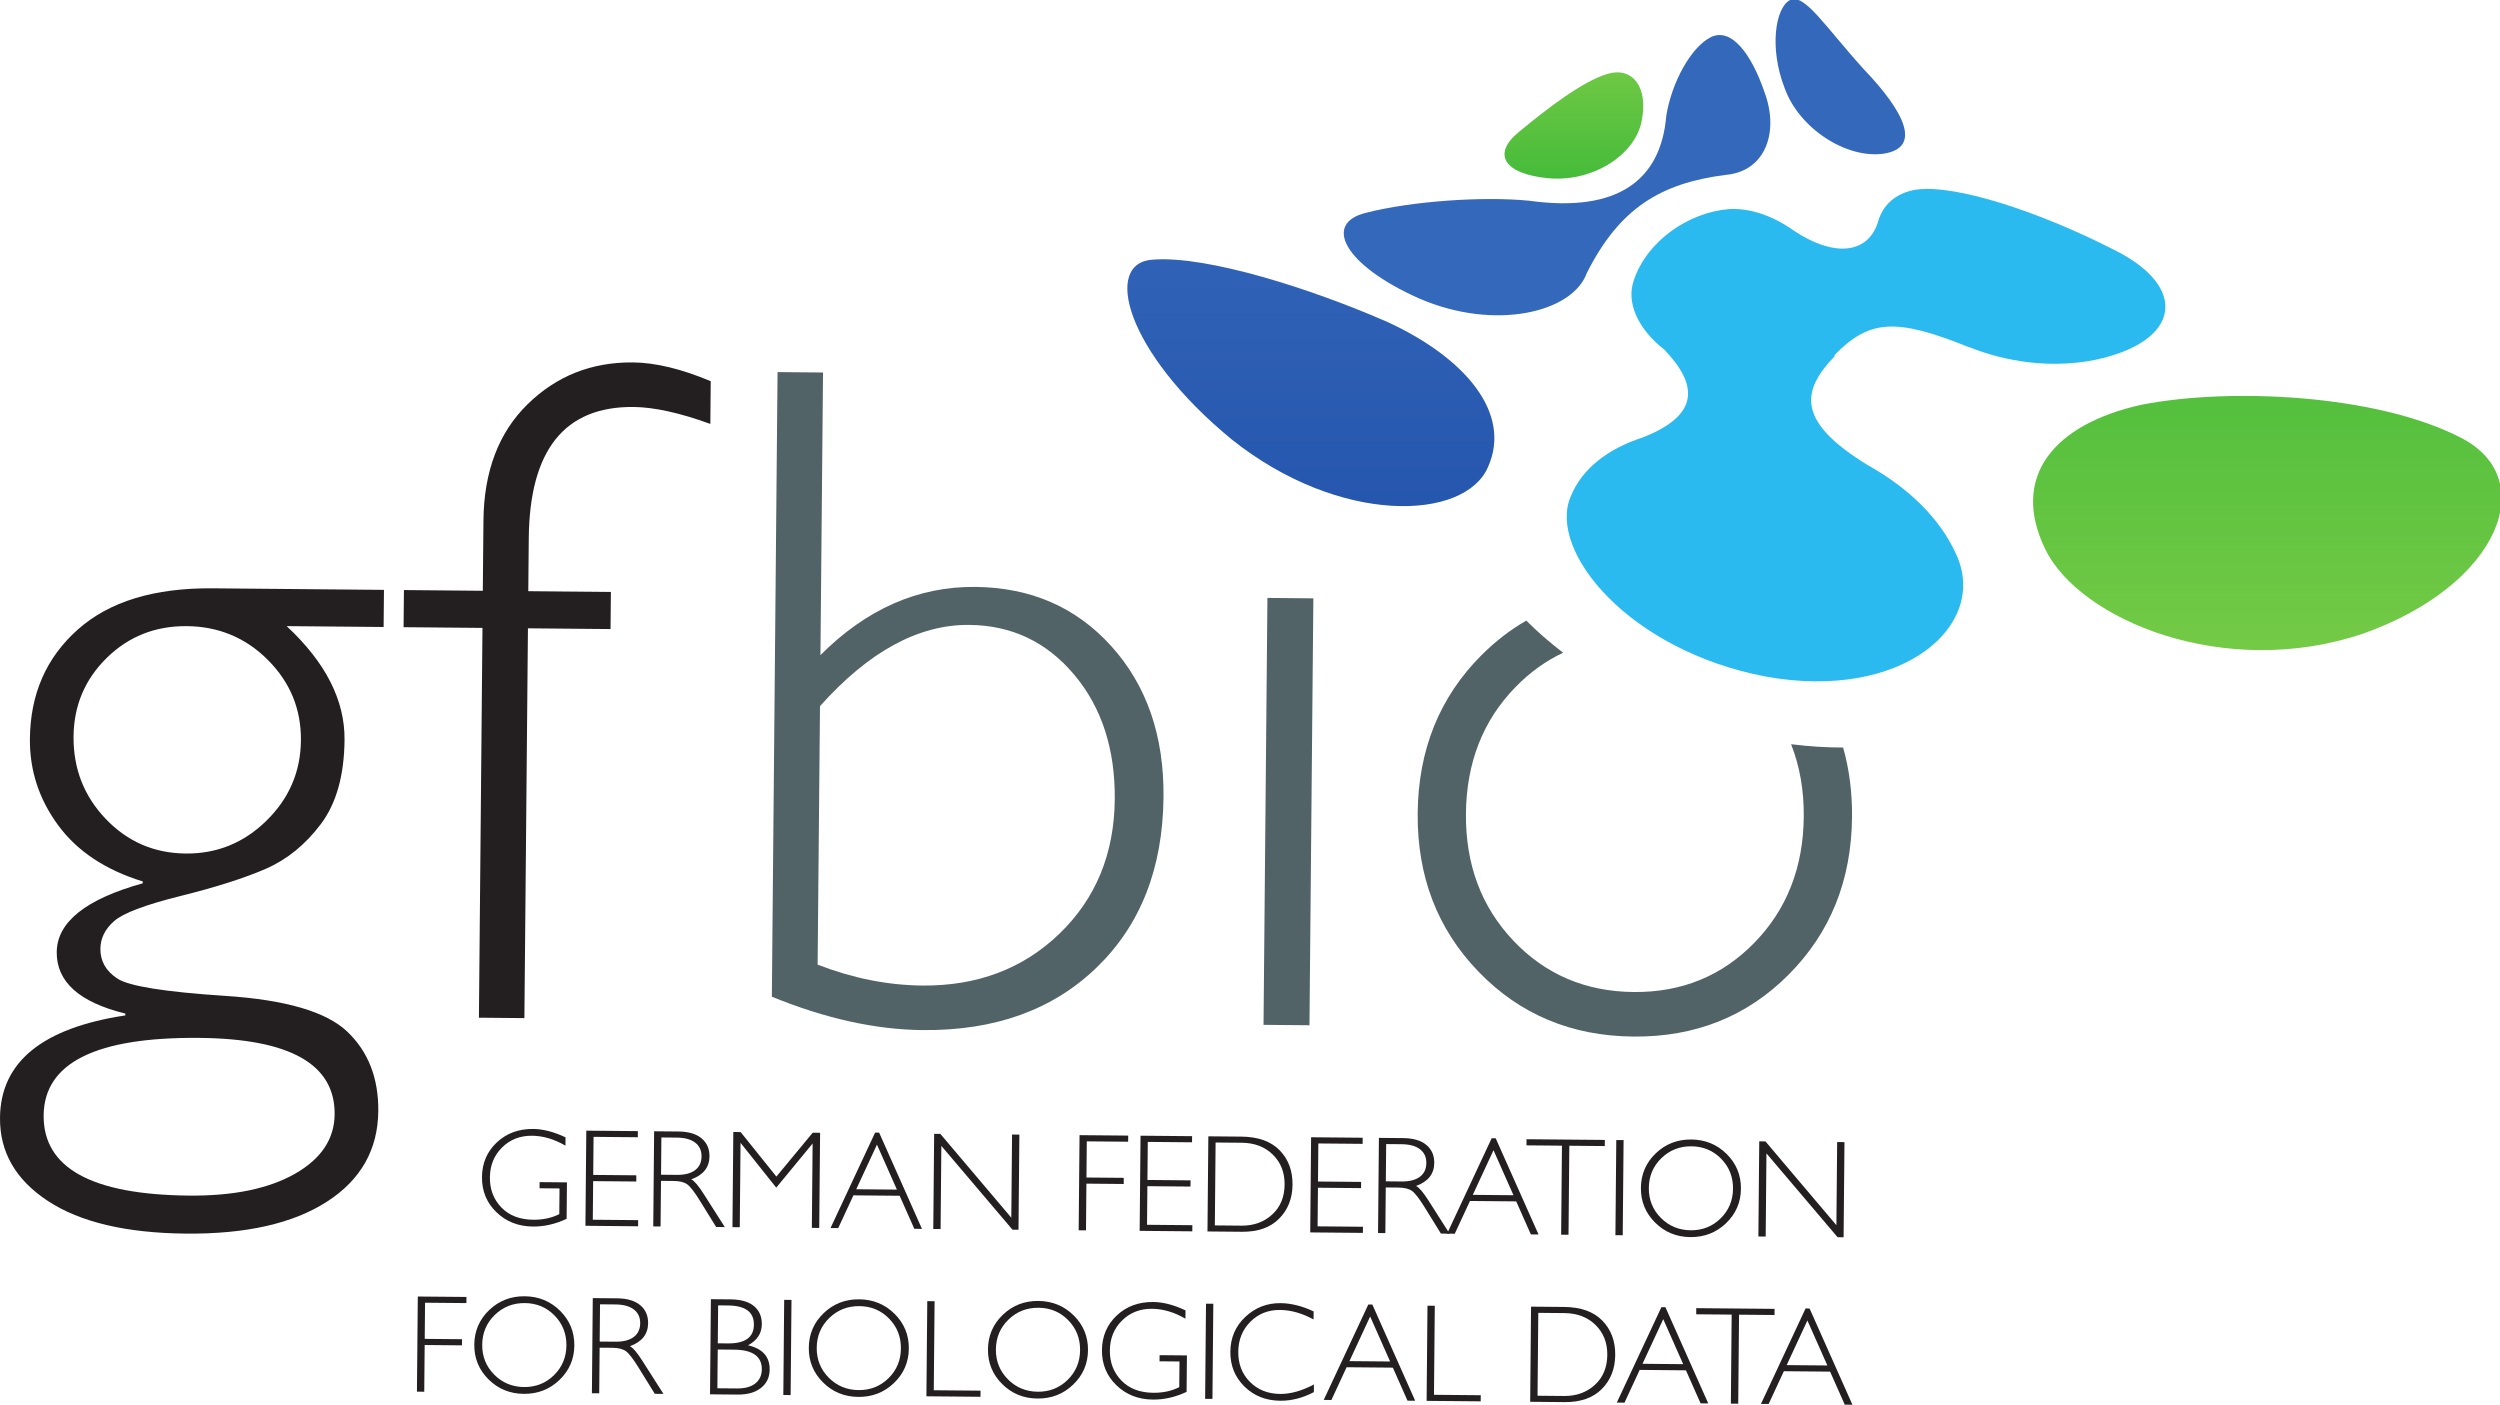 <?xml version="1.0" encoding="UTF-8" standalone="no"?>
<!-- Created with Inkscape (http://www.inkscape.org/) -->

<svg
   xmlns:dc="http://purl.org/dc/elements/1.1/"
   xmlns:cc="http://creativecommons.org/ns#"
   xmlns:rdf="http://www.w3.org/1999/02/22-rdf-syntax-ns#"
   xmlns:svg="http://www.w3.org/2000/svg"
   xmlns="http://www.w3.org/2000/svg"
   xmlns:sodipodi="http://sodipodi.sourceforge.net/DTD/sodipodi-0.dtd"
   xmlns:inkscape="http://www.inkscape.org/namespaces/inkscape"
   width="148.787mm"
   height="83.602mm"
   viewBox="0 0 148.787 83.602"
   version="1.1"
   id="svg8"
   inkscape:version="0.92.3 (2405546, 2018-03-11)"
   sodipodi:docname="gfbio_logo_claim.eps.svg">
  <defs
     id="defs2">
    <clipPath
       id="clipPath38"
       clipPathUnits="userSpaceOnUse">
      <path
         inkscape:connector-curvature="0"
         id="path36"
         d="m 2767.99,2165.38 c -10.11,-56.83 -80.55,-104.25 -157.22,-97.6 -76.97,7.37 -95.33,41.9 -49.04,78.85 45.71,37.9 106,84.47 148.3,97.16 42.37,12.46 69.08,-22 57.96,-78.41 z" />
    </clipPath>
    <linearGradient
       id="linearGradient44"
       spreadMethod="pad"
       gradientTransform="matrix(0,-219.607,-219.607,0,2653.55,2284.8)"
       gradientUnits="userSpaceOnUse"
       y2="0"
       x2="1"
       y1="0"
       x1="0">
      <stop
         id="stop40"
         offset="0"
         style="stop-opacity:1;stop-color:#77cb46" />
      <stop
         id="stop42"
         offset="1"
         style="stop-opacity:1;stop-color:#45bb3a" />
    </linearGradient>
    <clipPath
       id="clipPath54"
       clipPathUnits="userSpaceOnUse">
      <path
         inkscape:connector-curvature="0"
         id="path52"
         d="m 3143.09,2250.74 c 67.89,-71.09 97.73,-131.51 32.59,-141.51 -63.3,-8.88 -143,42.97 -167.06,111.23 -26.24,67.86 -14.95,134.83 8.92,147.56 24.67,12.87 59.7,-44.96 125.55,-117.28 z" />
    </clipPath>
    <linearGradient
       id="linearGradient60"
       spreadMethod="pad"
       gradientTransform="matrix(0,409.137,409.137,0,3102.74,1437.52)"
       gradientUnits="userSpaceOnUse"
       y2="0"
       x2="1"
       y1="0"
       x1="0">
      <stop
         id="stop56"
         offset="0"
         style="stop-opacity:1;stop-color:#2555ad" />
      <stop
         id="stop58"
         offset="1"
         style="stop-opacity:1;stop-color:#3468bb" />
    </linearGradient>
    <clipPath
       id="clipPath70"
       clipPathUnits="userSpaceOnUse">
      <path
         inkscape:connector-curvature="0"
         id="path68"
         d="m 4145.99,1631.8 c 139.34,-68.02 69.88,-249.44 -161.59,-331.62 -234.31,-79.33 -479.22,23.48 -536.55,142.97 -58.25,120.9 13.83,210.15 163.52,242.98 149.42,28.92 393,17.33 534.62,-54.33 z" />
    </clipPath>
    <linearGradient
       id="linearGradient76"
       spreadMethod="pad"
       gradientTransform="matrix(0,670.354,670.354,0,3822.63,1228.3)"
       gradientUnits="userSpaceOnUse"
       y2="0"
       x2="1"
       y1="0"
       x1="0">
      <stop
         id="stop72"
         offset="0"
         style="stop-opacity:1;stop-color:#77cb46" />
      <stop
         id="stop74"
         offset="1"
         style="stop-opacity:1;stop-color:#45bb3a" />
    </linearGradient>
    <clipPath
       id="clipPath86"
       clipPathUnits="userSpaceOnUse">
      <path
         inkscape:connector-curvature="0"
         id="path84"
         d="m 2975.34,2211.75 c -23.2,68.04 -56.98,110 -90.49,94.15 -33.11,-16.07 -66.53,-75.82 -75.56,-133.1 -0.02,-0.13 -0.02,-0.25 -0.04,-0.38 -9.16,-106.25 -79.8,-163.71 -231.94,-142.41 0,0 0.01,-0.02 0.02,-0.03 -78.24,7.68 -198.91,-1.01 -273.66,-20.28 -74.06,-17.44 -38.1,-88.11 89.17,-144.66 128.42,-55.48 258.45,-23.06 282.27,42.51 0.05,0.13 0.07,0.25 0.12,0.38 0.01,-0.02 0.02,-0.03 0.03,-0.04 55.2,109.57 124.45,151.51 234.16,165.59 0,0 -0.01,0.01 -0.01,0.01 66.31,5.65 90.47,70.75 65.93,138.26 z" />
    </clipPath>
    <linearGradient
       id="linearGradient92"
       spreadMethod="pad"
       gradientTransform="matrix(0,601.928,601.928,0,2625.13,1130.62)"
       gradientUnits="userSpaceOnUse"
       y2="0"
       x2="1"
       y1="0"
       x1="0">
      <stop
         id="stop88"
         offset="0"
         style="stop-opacity:1;stop-color:#2555ad" />
      <stop
         id="stop90"
         offset="1"
         style="stop-opacity:1;stop-color:#3468bb" />
    </linearGradient>
    <clipPath
       id="clipPath104"
       clipPathUnits="userSpaceOnUse">
      <path
         inkscape:connector-curvature="0"
         id="path102"
         d="m 2508.83,1581.16 c -38.87,-91.27 -250.22,-99.06 -432.47,46.52 -178.91,146.98 -218.67,299.96 -130.81,303.04 90.21,6.28 264.51,-48.54 395.23,-105.95 128.85,-59.82 208.64,-152.5 168.05,-243.61 z" />
    </clipPath>
    <linearGradient
       id="linearGradient110"
       spreadMethod="pad"
       gradientTransform="matrix(0,650.987,650.987,0,2210.05,1472.34)"
       gradientUnits="userSpaceOnUse"
       y2="0"
       x2="1"
       y1="0"
       x1="0">
      <stop
         id="stop106"
         offset="0"
         style="stop-opacity:1;stop-color:#2555ad" />
      <stop
         id="stop108"
         offset="1"
         style="stop-opacity:1;stop-color:#3468bb" />
    </linearGradient>
  </defs>
  <sodipodi:namedview
     id="base"
     pagecolor="#ffffff"
     bordercolor="#666666"
     borderopacity="1.0"
     inkscape:pageopacity="0.0"
     inkscape:pageshadow="2"
     inkscape:zoom="0.66"
     inkscape:cx="-605.19207"
     inkscape:cy="-140.49673"
     inkscape:document-units="mm"
     inkscape:current-layer="layer1"
     showgrid="false"
     inkscape:window-width="3026"
     inkscape:window-height="1930"
     inkscape:window-x="128"
     inkscape:window-y="0"
     inkscape:window-maximized="0" />
  <g
     inkscape:label="Ebene 1"
     inkscape:groupmode="layer"
     id="layer1"
     transform="translate(-30.478,-28.058)">
    <g
       transform="matrix(0.353,0,0,-0.353,30.478,111.66)"
       inkscape:label="ink_ext_XXXXXX"
       id="g18">
      <g
         transform="scale(0.1)"
         id="g20">
        <path
           inkscape:connector-curvature="0"
           id="path22"
           style="fill:#231f20;fill-opacity:1;fill-rule:nonzero;stroke:none"
           d="m 507.352,1120.02 c -0.489,-52.7 -19.817,-97.76 -57.969,-135.231 -38.164,-37.48 -83.582,-55.961 -136.262,-55.48 -53.191,0.48 -98.141,19.929 -134.832,58.351 -36.687,38.4 -54.773,84.73 -54.285,138.98 0.476,52.16 19.141,96.33 55.984,132.51 36.836,36.15 81.875,54.02 135.071,53.53 53.711,-0.49 99.304,-19.57 136.785,-57.19 37.48,-37.63 55.984,-82.8 55.508,-135.47 z M 564.188,489.648 C 563.809,447.93 541.465,414.48 497.164,389.309 452.852,364.168 393.406,351.922 318.816,352.59 154.527,354.102 72.769,399.191 73.582,487.852 c 0.812,88.668 88.32,132.207 262.527,130.609 152.825,-1.383 228.852,-44.32 228.079,-128.813 z M 131.133,1306.92 C 78.004,1259.68 51.109,1198.23 50.418,1122.61 49.93,1069.41 65.789,1020.89 97.996,977.051 130.191,933.191 177.77,901.602 240.723,882.238 l -0.032,-3.129 C 144.461,852.328 96.109,813.648 95.652,763.07 95.191,712.988 133.746,678.469 211.309,659.512 l -0.032,-3.133 C 71.277,635.238 0.855,577.711 0.008,483.828 -0.52,425.93 26.434,379.129 80.887,343.418 135.328,307.711 212.879,289.422 313.543,288.5 c 101.184,-0.922 180.383,17 237.559,53.77 57.187,36.781 86.093,87.769 86.691,152.96 0.496,55.282 -16.828,99.801 -51.992,133.489 -35.176,33.699 -103.703,53.883 -205.617,60.551 -101.922,6.66 -162.586,16.351 -182.039,29.05 -19.446,12.692 -29.082,29.469 -28.887,50.34 0.152,17.719 7.859,33.289 23.125,46.731 15.23,13.418 52.676,27.55 112.262,42.398 59.613,14.832 107.335,30.051 143.214,45.641 35.871,15.582 66.883,40.738 93.008,75.449 26.145,34.691 39.485,82.031 40.028,142.031 0.609,66.75 -31.942,130.69 -97.618,191.8 l 163.508,-1.48 0.574,62.59 -288.687,2.62 c -98.574,0.9 -174.438,-22.27 -227.539,-69.52" />
        <path
           inkscape:connector-curvature="0"
           id="path24"
           style="fill:#231f20;fill-opacity:1;fill-rule:nonzero;stroke:none"
           d="m 889.246,1686.55 c -48.691,-47.81 -73.406,-113.19 -74.16,-196.11 l -1.074,-118.15 -132.996,1.21 -0.578,-62.59 133,-1.21 -5.989,-657.18 76.668,-0.7 5.988,657.19 139.255,-1.27 0.58,62.59 -139.256,1.27 0.808,89.2 c 1.348,148.64 60.188,222.43 176.498,221.38 34.94,-0.33 78.15,-9.85 129.62,-28.57 l 0.66,71.98 c -49.38,20.79 -93.1,31.36 -131.16,31.7 -69.895,0.64 -129.192,-22.95 -177.864,-70.74" />
        <path
           inkscape:connector-curvature="0"
           id="path26"
           style="fill:#516366;fill-opacity:1;fill-rule:nonzero;stroke:none"
           d="m 1786.24,794.219 c -61.31,-59.168 -138.4,-88.321 -231.23,-87.481 -58.41,0.532 -117.26,12.282 -176.52,35.25 l 3.98,435.782 c 82.22,92.09 166.08,137.75 251.63,136.98 71.45,-0.65 130.4,-28.57 176.84,-83.77 46.45,-55.19 69.28,-125.31 68.51,-210.31 -0.84,-91.811 -31.92,-167.279 -93.21,-226.451 z m -142.16,584.601 c -96.51,0.88 -183.44,-37.46 -260.83,-114.99 l 4.35,476.46 -76.67,0.7 -9.6,-1053.06 c 89.91,-36.821 174.76,-55.59 254.56,-56.309 121.53,-1.121 219.25,34.109 293.2,105.688 73.93,71.562 111.46,167.339 112.56,287.311 0.94,103.27 -28.29,187.91 -87.68,253.91 -59.39,65.99 -136,99.42 -229.89,100.29" />
        <path
           inkscape:connector-curvature="0"
           id="path28"
           style="fill:#516366;fill-opacity:1;fill-rule:nonzero;stroke:none"
           d="m 2130.28,640.469 77.45,-0.707 6.56,719.778 -77.45,0.7 -6.56,-719.771" />
        <path
           inkscape:connector-curvature="0"
           id="path30"
           style="fill:#516366;fill-opacity:1;fill-rule:nonzero;stroke:none"
           d="m 3019.72,1113.61 c 14.6,-37.07 21.78,-77.81 21.37,-122.301 -0.78,-85.547 -28.55,-156.36 -83.3,-212.469 -54.77,-56.09 -122.57,-83.762 -203.42,-83.031 -81.35,0.742 -149.05,29.66 -203.02,86.742 -54,57.09 -80.6,128.398 -79.82,213.949 0.78,86.06 28.68,157.26 83.71,213.61 24.17,24.76 50.89,44 80.15,57.74 -22.8,17.45 -43.63,35.6 -62.14,54.19 -26.94,-15.54 -52.11,-34.89 -75.42,-58.21 -70.8,-70.81 -106.69,-159.67 -107.67,-266.592 -0.96,-106.398 33.3,-195.519 102.81,-267.359 69.49,-71.84 156.4,-108.219 260.72,-109.18 104.32,-0.949 191.62,33.86 261.89,104.422 70.29,70.559 105.91,159.039 106.88,265.438 0.38,41.831 -4.67,80.961 -15,117.461 -28.06,-0.01 -57.36,1.83 -87.74,5.59" />
        <g
           id="g32">
          <g
             clip-path="url(#clipPath38)"
             id="g34">
            <path
               inkscape:connector-curvature="0"
               id="path46"
               style="fill:url(#linearGradient44);fill-opacity:1;fill-rule:nonzero;stroke:none"
               d="m 2767.99,2165.38 c -10.11,-56.83 -80.55,-104.25 -157.22,-97.6 -76.97,7.37 -95.33,41.9 -49.04,78.85 45.71,37.9 106,84.47 148.3,97.16 42.37,12.46 69.08,-22 57.96,-78.41" />
          </g>
        </g>
        <g
           id="g48">
          <g
             clip-path="url(#clipPath54)"
             id="g50">
            <path
               inkscape:connector-curvature="0"
               id="path62"
               style="fill:url(#linearGradient60);fill-opacity:1;fill-rule:nonzero;stroke:none"
               d="m 3143.09,2250.74 c 67.89,-71.09 97.73,-131.51 32.59,-141.51 -63.3,-8.88 -143,42.97 -167.06,111.23 -26.24,67.86 -14.95,134.83 8.92,147.56 24.67,12.87 59.7,-44.96 125.55,-117.28" />
          </g>
        </g>
        <g
           id="g64">
          <g
             clip-path="url(#clipPath70)"
             id="g66">
            <path
               inkscape:connector-curvature="0"
               id="path78"
               style="fill:url(#linearGradient76);fill-opacity:1;fill-rule:nonzero;stroke:none"
               d="m 4145.99,1631.8 c 139.34,-68.02 69.88,-249.44 -161.59,-331.62 -234.31,-79.33 -479.22,23.48 -536.55,142.97 -58.25,120.9 13.83,210.15 163.52,242.98 149.42,28.92 393,17.33 534.62,-54.33" />
          </g>
        </g>
        <g
           id="g80">
          <g
             clip-path="url(#clipPath86)"
             id="g82">
            <path
               inkscape:connector-curvature="0"
               id="path94"
               style="fill:url(#linearGradient92);fill-opacity:1;fill-rule:nonzero;stroke:none"
               d="m 2975.34,2211.75 c -23.2,68.04 -56.98,110 -90.49,94.15 -33.11,-16.07 -66.53,-75.82 -75.56,-133.1 -0.02,-0.13 -0.02,-0.25 -0.04,-0.38 -9.16,-106.25 -79.8,-163.71 -231.94,-142.41 0,0 0.01,-0.02 0.02,-0.03 -78.24,7.68 -198.91,-1.01 -273.66,-20.28 -74.06,-17.44 -38.1,-88.11 89.17,-144.66 128.42,-55.48 258.45,-23.06 282.27,42.51 0.05,0.13 0.07,0.25 0.12,0.38 0.01,-0.02 0.02,-0.03 0.03,-0.04 55.2,109.57 124.45,151.51 234.16,165.59 0,0 -0.01,0.01 -0.01,0.01 66.31,5.65 90.47,70.75 65.93,138.26" />
          </g>
        </g>
        <path
           inkscape:connector-curvature="0"
           id="path96"
           style="fill:#2abaef;fill-opacity:1;fill-rule:nonzero;stroke:none"
           d="m 3091.58,1768.82 c 0.12,0.13 0.23,0.27 0.35,0.39 0.05,-0.13 0.09,-0.26 0.14,-0.39 -0.17,0 -0.33,0 -0.49,0 z m 472.33,178.48 c -126.69,64.65 -267.15,110.4 -332.91,101.36 -34.48,-5.39 -57.27,-25.76 -65.09,-55.64 -17.79,-54.23 -76.24,-57.73 -142.5,-12.92 -34.73,24.53 -73.02,37.65 -107.84,35.73 -68.19,-5.23 -139.02,-53.53 -161.17,-120.5 -12.96,-37.15 7.25,-81.83 51.28,-116.14 56.27,-58.54 61.8,-110.31 -36.31,-148.44 -57.48,-18.77 -102.21,-51.67 -121.58,-100.48 -38.11,-91.4 98.37,-258.74 329.12,-302.57 230.95,-41.9 376.81,86.49 321.06,206.21 -28.36,63.02 -83.67,113.79 -149.23,150.33 -119.76,73.44 -112.72,124.69 -54.6,184.57 -0.69,-0.01 -1.37,0.01 -2.06,0.01 59.18,60.81 103.21,64.37 227.92,14 -0.09,0.14 -0.18,0.26 -0.28,0.39 62.57,-25.15 138.05,-36.23 211.54,-21.83 146.71,30.69 159.2,123.5 32.65,185.92" />
        <g
           id="g98">
          <g
             clip-path="url(#clipPath104)"
             id="g100">
            <path
               inkscape:connector-curvature="0"
               id="path112"
               style="fill:url(#linearGradient110);fill-opacity:1;fill-rule:nonzero;stroke:none"
               d="m 2508.83,1581.16 c -38.87,-91.27 -250.22,-99.06 -432.47,46.52 -178.91,146.98 -218.67,299.96 -130.81,303.04 90.21,6.28 264.51,-48.54 395.23,-105.95 128.85,-59.82 208.64,-152.5 168.05,-243.61" />
          </g>
        </g>
        <path
           inkscape:connector-curvature="0"
           id="path114"
           style="fill:#231f20;fill-opacity:1;fill-rule:nonzero;stroke:none"
           d="m 953.469,450.801 -0.125,-14.012 C 934.574,447.75 915.793,453.328 897,453.5 c -20.16,0.18 -36.996,-6.398 -50.508,-19.75 -13.515,-13.352 -20.355,-30.18 -20.543,-50.449 -0.183,-20.301 6.281,-37.211 19.395,-50.77 13.105,-13.562 31.043,-20.441 53.789,-20.652 16.437,-0.141 31.035,3.012 43.801,9.473 l 0.394,43.296 -33.668,0.313 0.094,10.34 46.109,-0.422 -0.558,-61.449 c -18.875,-8.852 -37.782,-13.2 -56.727,-13.032 -24.726,0.223 -45.301,8.313 -61.695,24.231 -16.406,15.91 -24.496,35.66 -24.281,59.23 0.211,23.43 8.507,42.871 24.898,58.301 16.375,15.418 36.859,23.02 61.434,22.801 16.738,-0.16 34.918,-4.883 54.535,-14.16" />
        <path
           inkscape:connector-curvature="0"
           id="path116"
           style="fill:#231f20;fill-opacity:1;fill-rule:nonzero;stroke:none"
           d="m 1075.46,461.289 -0.1,-10.34 -74.64,0.692 -0.58,-64.192 72.69,-0.668 -0.09,-10.453 -72.7,0.66 -0.591,-65.109 76.471,-0.688 -0.1,-10.332 -88.793,0.813 1.465,160.406 86.968,-0.789" />
        <path
           inkscape:connector-curvature="0"
           id="path118"
           style="fill:#231f20;fill-opacity:1;fill-rule:nonzero;stroke:none"
           d="m 1115.07,450.59 -0.57,-62.809 26.47,-0.242 c 13.47,-0.129 23.78,2.52 30.95,7.93 7.16,5.41 10.79,13.121 10.88,23.152 0.09,9.879 -3.45,17.609 -10.63,23.18 -7.18,5.578 -17.54,8.429 -31.08,8.558 z m -12.23,10.441 40.86,-0.371 c 17.11,-0.16 30.16,-4 39.15,-11.551 8.99,-7.539 13.42,-17.668 13.3,-30.379 -0.16,-18.531 -10.41,-31.449 -30.71,-38.761 5.23,-2.578 12.23,-10.789 21.01,-24.66 l 35.55,-55.778 -14.59,0.129 -27.37,44.211 c -9.14,14.797 -16.28,24.039 -21.42,27.707 -5.14,3.692 -12.69,5.582 -22.66,5.672 l -21.55,0.199 -0.71,-76.937 -12.33,0.109 1.47,160.41" />
        <path
           inkscape:connector-curvature="0"
           id="path120"
           style="fill:#231f20;fill-opacity:1;fill-rule:nonzero;stroke:none"
           d="m 1308.95,384.66 61.24,73.942 12.47,-0.122 -1.47,-160.41 -12.44,0.121 1.3,142.27 -61.33,-74.441 -60.2,75.55 -1.3,-142.281 -12.33,0.121 1.47,160.41 12.33,-0.121 60.26,-75.039" />
        <path
           inkscape:connector-curvature="0"
           id="path122"
           style="fill:#231f20;fill-opacity:1;fill-rule:nonzero;stroke:none"
           d="m 1512.17,362.68 -33.65,75.871 -34.92,-75.242 z m -29.97,96.05 72.22,-162.242 -12.93,0.133 -24.71,55.68 -77.95,0.711 -25.64,-55.231 -12.94,0.117 75.18,160.891 6.77,-0.059" />
        <path
           inkscape:connector-curvature="0"
           id="path124"
           style="fill:#231f20;fill-opacity:1;fill-rule:nonzero;stroke:none"
           d="m 1718.63,455.43 -1.46,-160.41 -10.15,0.082 -119.93,141.308 -1.28,-140.199 -12.33,0.117 1.47,160.41 10.44,-0.097 119.64,-141.313 1.28,140.203 12.32,-0.101" />
        <path
           inkscape:connector-curvature="0"
           id="path126"
           style="fill:#231f20;fill-opacity:1;fill-rule:nonzero;stroke:none"
           d="m 1902.13,453.75 -0.1,-10.332 -69.73,0.641 -0.55,-60.981 62.88,-0.566 -0.1,-10.344 -62.88,0.582 -0.71,-78.77 -12.33,0.11 1.47,160.41 82.05,-0.75" />
        <path
           inkscape:connector-curvature="0"
           id="path128"
           style="fill:#231f20;fill-opacity:1;fill-rule:nonzero;stroke:none"
           d="m 2009.84,452.77 -0.1,-10.329 -74.62,0.68 -0.58,-64.18 72.69,-0.66 -0.1,-10.461 -72.68,0.66 -0.6,-65.101 76.45,-0.707 -0.1,-10.332 -88.77,0.808 1.47,160.411 86.94,-0.789" />
        <path
           inkscape:connector-curvature="0"
           id="path130"
           style="fill:#231f20;fill-opacity:1;fill-rule:nonzero;stroke:none"
           d="m 2049.46,442.078 -1.27,-139.75 44.92,-0.406 c 20.6,-0.184 37.82,6.039 51.65,18.648 13.84,12.621 20.85,29.469 21.05,50.52 0.18,20.59 -6.43,37.449 -19.85,50.59 -13.4,13.129 -30.86,19.8 -52.38,20 z m -12.23,10.442 55.77,-0.508 c 28.2,-0.262 49.66,-7.91 64.39,-22.973 14.73,-15.07 21.98,-34.418 21.77,-58.078 -0.22,-23.199 -7.75,-42.293 -22.6,-57.27 -14.84,-14.98 -35.8,-22.363 -62.86,-22.113 l -57.93,0.531 1.46,160.411" />
        <path
           inkscape:connector-curvature="0"
           id="path132"
           style="fill:#231f20;fill-opacity:1;fill-rule:nonzero;stroke:none"
           d="m 2297.42,450.148 -0.1,-10.328 -74.63,0.68 -0.58,-64.18 72.69,-0.66 -0.09,-10.469 -72.69,0.668 -0.6,-65.109 76.46,-0.691 -0.1,-10.34 -88.78,0.812 1.47,160.41 86.95,-0.793" />
        <path
           inkscape:connector-curvature="0"
           id="path134"
           style="fill:#231f20;fill-opacity:1;fill-rule:nonzero;stroke:none"
           d="m 2337.04,439.461 -0.57,-62.813 26.48,-0.25 c 13.46,-0.117 23.78,2.524 30.94,7.93 7.16,5.41 10.8,13.133 10.88,23.16 0.09,9.883 -3.45,17.602 -10.63,23.184 -7.17,5.578 -17.54,8.43 -31.08,8.558 z m -12.23,10.437 40.86,-0.367 c 17.12,-0.16 30.17,-4.011 39.15,-11.551 8.99,-7.539 13.42,-17.671 13.3,-30.39 -0.16,-18.52 -10.4,-31.442 -30.7,-38.762 5.22,-2.566 12.23,-10.789 21.01,-24.648 l 35.53,-55.782 -14.58,0.122 -27.36,44.218 c -9.15,14.801 -16.29,24.032 -21.43,27.711 -5.14,3.692 -12.69,5.571 -22.65,5.672 l -21.57,0.199 -0.7,-76.941 -12.32,0.109 1.46,160.41" />
        <path
           inkscape:connector-curvature="0"
           id="path136"
           style="fill:#231f20;fill-opacity:1;fill-rule:nonzero;stroke:none"
           d="m 2551.67,353.219 -33.66,75.859 -34.93,-75.238 z m -29.98,96.031 72.22,-162.219 -12.93,0.117 -24.7,55.68 -77.97,0.711 -25.64,-55.23 -12.93,0.121 75.17,160.879 6.78,-0.059" />
        <path
           inkscape:connector-curvature="0"
           id="path138"
           style="fill:#231f20;fill-opacity:1;fill-rule:nonzero;stroke:none"
           d="m 2705.73,446.43 -0.1,-10.328 -59.78,0.546 -1.37,-150.078 -12.44,0.11 1.37,150.082 -59.81,0.539 0.1,10.328 132.03,-1.199" />
        <path
           inkscape:connector-curvature="0"
           id="path140"
           style="fill:#231f20;fill-opacity:1;fill-rule:nonzero;stroke:none"
           d="m 2737.34,446.141 -1.46,-160.411 -12.33,0.122 1.47,160.41 12.32,-0.121" />
        <path
           inkscape:connector-curvature="0"
           id="path142"
           style="fill:#231f20;fill-opacity:1;fill-rule:nonzero;stroke:none"
           d="m 2850.5,294.102 c 19.83,-0.18 36.64,6.5 50.41,20.046 13.76,13.532 20.73,30.223 20.91,50.051 0.19,19.903 -6.49,36.742 -20,50.531 -13.51,13.79 -30.2,20.77 -50.04,20.961 -19.92,0.188 -36.83,-6.5 -50.76,-20.043 -13.92,-13.539 -20.96,-30.257 -21.15,-50.16 -0.18,-19.828 6.56,-36.648 20.23,-50.418 13.68,-13.789 30.47,-20.789 50.4,-20.968 z m 0.93,153.058 c 23.57,-0.211 43.47,-8.359 59.71,-24.48 16.23,-16.102 24.24,-35.641 24.03,-58.602 -0.2,-22.898 -8.58,-42.25 -25.08,-58.058 -16.54,-15.809 -36.6,-23.61 -60.16,-23.399 -23.5,0.219 -43.32,8.379 -59.48,24.5 -16.18,16.098 -24.14,35.59 -23.94,58.488 0.21,22.961 8.55,42.36 24.99,58.172 16.46,15.809 36.44,23.598 59.93,23.379" />
        <path
           inkscape:connector-curvature="0"
           id="path144"
           style="fill:#231f20;fill-opacity:1;fill-rule:nonzero;stroke:none"
           d="m 3109.72,442.75 -1.46,-160.41 -10.15,0.09 -119.93,141.308 -1.28,-140.207 -12.32,0.117 1.46,160.411 10.44,-0.098 119.64,-141.313 1.28,140.211 12.32,-0.109" />
        <path
           inkscape:connector-curvature="0"
           id="path146"
           style="fill:#231f20;fill-opacity:1;fill-rule:nonzero;stroke:none"
           d="m 786.449,181.711 -0.094,-10.352 -69.722,0.641 -0.555,-60.969 62.875,-0.57 -0.094,-10.352 -62.875,0.582 -0.718,-78.761 -12.325,0.109 1.461,160.41 82.047,-0.738" />
        <path
           inkscape:connector-curvature="0"
           id="path148"
           style="fill:#231f20;fill-opacity:1;fill-rule:nonzero;stroke:none"
           d="m 883.609,29.801 c 19.84,-0.18 36.649,6.508 50.422,20.039 13.77,13.539 20.742,30.23 20.922,50.051 0.188,19.898 -6.484,36.75 -20.008,50.539 -13.519,13.8 -30.203,20.769 -50.039,20.949 -19.918,0.191 -36.832,-6.488 -50.758,-20.039 -13.921,-13.531 -20.972,-30.262 -21.156,-50.16 -0.179,-19.828 6.567,-36.629 20.242,-50.418 13.672,-13.793 30.461,-20.773 50.375,-20.961 z m 0.946,153.07 c 23.57,-0.223 43.468,-8.371 59.707,-24.48 16.246,-16.121 24.254,-35.653 24.043,-58.621 C 968.098,76.879 959.73,57.531 943.199,41.719 926.672,25.91 906.625,18.109 883.055,18.328 c -23.496,0.211 -43.321,8.383 -59.485,24.48 -16.164,16.102 -24.132,35.602 -23.929,58.5 0.211,22.961 8.543,42.351 24.992,58.171 16.453,15.809 36.426,23.598 59.922,23.391" />
        <path
           inkscape:connector-curvature="0"
           id="path150"
           style="fill:#231f20;fill-opacity:1;fill-rule:nonzero;stroke:none"
           d="m 1011.62,169.309 -0.57,-62.809 26.48,-0.238 c 13.46,-0.133 23.78,2.527 30.94,7.929 7.16,5.418 10.79,13.118 10.88,23.149 0.09,9.871 -3.45,17.609 -10.63,23.18 -7.17,5.582 -17.54,8.429 -31.08,8.55 z m -12.233,10.453 40.863,-0.371 c 17.11,-0.153 30.16,-4.012 39.15,-11.563 8.98,-7.539 13.42,-17.668 13.3,-30.367 -0.17,-18.531 -10.4,-31.461 -30.71,-38.77 5.23,-2.582 12.23,-10.793 21.01,-24.66 l 35.55,-55.77 -14.59,0.129 -27.37,44.199 c -9.14,14.801 -16.28,24.039 -21.42,27.711 -5.14,3.688 -12.69,5.578 -22.66,5.668 l -21.56,0.199 -0.69,-76.93 -12.33,0.113 1.457,160.41" />
        <path
           inkscape:connector-curvature="0"
           id="path152"
           style="fill:#231f20;fill-opacity:1;fill-rule:nonzero;stroke:none"
           d="m 1210.75,167.5 -0.58,-63.961 17.12,-0.148 c 28.99,-0.27 43.58,10.23 43.77,31.519 0.2,21.36 -14.35,32.168 -43.64,32.43 z m -0.67,-74.41 -0.6,-65.34 32.98,-0.301 c 13.62,-0.129 24,2.731 31.13,8.562 7.13,5.828 10.73,13.68 10.83,23.559 0.2,21.891 -15.38,32.988 -46.73,33.27 z m -11.55,84.859 33.2,-0.308 c 17.42,-0.153 30.59,-3.95 39.51,-11.371 8.9,-7.442 13.3,-17.629 13.18,-30.559 -0.14,-15.473 -7.89,-27.301 -23.26,-35.512 24.52,-5.578 36.69,-19.238 36.49,-40.98 -0.12,-13.008 -5.03,-23.32 -14.72,-30.93 -9.7,-7.609 -22.76,-11.32 -39.19,-11.168 l -46.67,0.418 1.46,160.41" />
        <path
           inkscape:connector-curvature="0"
           id="path154"
           style="fill:#231f20;fill-opacity:1;fill-rule:nonzero;stroke:none"
           d="m 1334.44,176.719 -1.46,-160.41 -12.32,0.102 1.46,160.41 12.32,-0.101" />
        <path
           inkscape:connector-curvature="0"
           id="path156"
           style="fill:#231f20;fill-opacity:1;fill-rule:nonzero;stroke:none"
           d="m 1447.59,24.66 c 19.82,-0.18 36.65,6.508 50.4,20.039 13.77,13.539 20.74,30.23 20.92,50.051 0.18,19.91 -6.48,36.75 -20.01,50.539 -13.5,13.801 -30.19,20.77 -50.02,20.961 -19.92,0.172 -36.84,-6.5 -50.77,-20.039 -13.91,-13.539 -20.97,-30.27 -21.15,-50.172 -0.19,-19.82 6.57,-36.629 20.23,-50.418 13.69,-13.793 30.48,-20.781 50.4,-20.961 z m 0.93,153.07 c 23.57,-0.21 43.48,-8.371 59.71,-24.48 16.23,-16.109 24.25,-35.66 24.04,-58.621 -0.21,-22.891 -8.59,-42.238 -25.1,-58.051 -16.52,-15.797 -36.58,-23.598 -60.15,-23.387 -23.5,0.219 -43.33,8.379 -59.49,24.48 -16.16,16.109 -24.13,35.609 -23.92,58.496 0.21,22.973 8.54,42.352 24.98,58.172 16.46,15.808 36.43,23.609 59.93,23.39" />
        <path
           inkscape:connector-curvature="0"
           id="path158"
           style="fill:#231f20;fill-opacity:1;fill-rule:nonzero;stroke:none"
           d="m 1575.69,174.52 -1.37,-150.09 78.86,-0.719 -0.1,-10.32 -91.18,0.828 1.46,160.41 12.33,-0.109" />
        <path
           inkscape:connector-curvature="0"
           id="path160"
           style="fill:#231f20;fill-opacity:1;fill-rule:nonzero;stroke:none"
           d="m 1749.65,21.91 c 19.83,-0.172 36.65,6.5 50.42,20.039 13.76,13.539 20.74,30.223 20.92,50.051 0.18,19.898 -6.49,36.75 -20.01,50.539 -13.52,13.789 -30.2,20.781 -50.04,20.949 -19.91,0.192 -36.83,-6.488 -50.75,-20.039 -13.92,-13.531 -20.97,-30.25 -21.15,-50.148 -0.19,-19.832 6.56,-36.641 20.23,-50.43 13.68,-13.793 30.47,-20.77 50.38,-20.961 z m 0.94,153.07 c 23.56,-0.218 43.47,-8.371 59.71,-24.48 16.24,-16.121 24.25,-35.648 24.04,-58.621 -0.21,-22.891 -8.58,-42.238 -25.1,-58.051 -16.53,-15.809 -36.59,-23.609 -60.15,-23.387 -23.49,0.207 -43.32,8.379 -59.48,24.477 -16.17,16.102 -24.14,35.602 -23.93,58.492 0.21,22.969 8.54,42.36 24.99,58.18 16.46,15.808 36.43,23.601 59.92,23.39" />
        <path
           inkscape:connector-curvature="0"
           id="path162"
           style="fill:#231f20;fill-opacity:1;fill-rule:nonzero;stroke:none"
           d="m 1998.73,159.059 -0.13,-14.008 c -18.77,10.961 -37.54,16.527 -56.33,16.699 -20.16,0.18 -37,-6.398 -50.51,-19.75 -13.52,-13.352 -20.37,-30.172 -20.56,-50.461 -0.18,-20.277 6.29,-37.199 19.41,-50.75 13.11,-13.57 31.04,-20.438 53.79,-20.66 16.43,-0.141 31.03,3.012 43.79,9.492 l 0.4,43.289 -33.66,0.301 0.1,10.34 46.09,-0.422 -0.56,-61.43 c -18.88,-8.859 -37.78,-13.211 -56.72,-13.031 -24.73,0.223 -45.29,8.293 -61.69,24.223 -16.41,15.91 -24.51,35.66 -24.29,59.238 0.21,23.422 8.51,42.851 24.9,58.281 16.38,15.43 36.86,23.031 61.44,22.809 16.73,-0.16 34.9,-4.867 54.53,-14.16" />
        <path
           inkscape:connector-curvature="0"
           id="path164"
           style="fill:#231f20;fill-opacity:1;fill-rule:nonzero;stroke:none"
           d="m 2045.62,170.23 -1.46,-160.41 -12.33,0.121 1.46,160.411 12.33,-0.122" />
        <path
           inkscape:connector-curvature="0"
           id="path166"
           style="fill:#231f20;fill-opacity:1;fill-rule:nonzero;stroke:none"
           d="m 2214.75,157.309 -0.12,-13.539 c -19.22,10.5 -38.12,15.851 -56.68,16.011 -19.78,0.188 -36.39,-6.429 -49.83,-19.863 -13.43,-13.43 -20.25,-30.289 -20.43,-50.578 -0.19,-20.512 6.35,-37.461 19.62,-50.82 13.27,-13.371 30.29,-20.141 51.07,-20.328 17.34,-0.16 36.3,5.148 56.85,15.91 l -0.12,-12.863 c -18.95,-9.867 -37.83,-14.699 -56.62,-14.52 -24.26,0.211 -44.42,8.223 -60.44,24.02 -16.03,15.801 -23.93,35.383 -23.71,58.73 0.21,23.5 8.64,43.062 25.29,58.679 16.66,15.622 36.4,23.321 59.22,23.122 17.96,-0.168 36.59,-4.821 55.9,-13.961" />
        <path
           inkscape:connector-curvature="0"
           id="path168"
           style="fill:#231f20;fill-opacity:1;fill-rule:nonzero;stroke:none"
           d="m 2343.69,72.891 -33.65,75.871 -34.94,-75.25 z m -29.97,96.039 72.22,-162.219 -12.92,0.109 -24.71,55.691 -77.97,0.707 -25.64,-55.231 -12.93,0.121 75.17,160.879 6.78,-0.058" />
        <path
           inkscape:connector-curvature="0"
           id="path170"
           style="fill:#231f20;fill-opacity:1;fill-rule:nonzero;stroke:none"
           d="m 2419.02,166.828 -1.37,-150.09 78.85,-0.719 -0.1,-10.32 -91.17,0.832 1.47,160.41 12.32,-0.113" />
        <path
           inkscape:connector-curvature="0"
           id="path172"
           style="fill:#231f20;fill-opacity:1;fill-rule:nonzero;stroke:none"
           d="m 2593.52,154.898 -1.27,-139.75 44.93,-0.41 c 20.59,-0.18 37.8,6.043 51.63,18.66 13.83,12.613 20.86,29.461 21.05,50.5 0.19,20.602 -6.42,37.461 -19.84,50.602 -13.41,13.129 -30.86,19.801 -52.38,20 z m -12.22,10.454 55.76,-0.512 c 28.2,-0.25 49.66,-7.918 64.38,-22.981 14.73,-15.07 21.99,-34.418 21.77,-58.078 -0.21,-23.203 -7.74,-42.293 -22.6,-57.27 -14.84,-14.98 -35.79,-22.34 -62.85,-22.102 l -57.93,0.531 1.47,160.411" />
        <path
           inkscape:connector-curvature="0"
           id="path174"
           style="fill:#231f20;fill-opacity:1;fill-rule:nonzero;stroke:none"
           d="M 2837.82,68.391 2804.17,144.25 2769.24,69.012 Z M 2807.85,164.43 2880.08,2.199 2867.15,2.32 2842.44,58 l -77.97,0.719 -25.63,-55.231 -12.94,0.121 75.17,160.879 6.78,-0.058" />
        <path
           inkscape:connector-curvature="0"
           id="path176"
           style="fill:#231f20;fill-opacity:1;fill-rule:nonzero;stroke:none"
           d="m 2991.88,161.609 -0.1,-10.339 -59.79,0.539 -1.37,-150.071 -12.44,0.121 1.37,150.071 -59.8,0.55 0.1,10.34 132.03,-1.211" />
        <path
           inkscape:connector-curvature="0"
           id="path178"
           style="fill:#231f20;fill-opacity:1;fill-rule:nonzero;stroke:none"
           d="M 3080.89,66.18 3047.23,142.051 3012.3,66.801 Z M 3050.92,162.211 3123.14,0 3110.21,0.109 3085.51,55.789 3007.54,56.5 2981.9,1.281 l -12.94,0.109 75.18,160.89 6.78,-0.07" />
      </g>
    </g>
  </g>
</svg>
